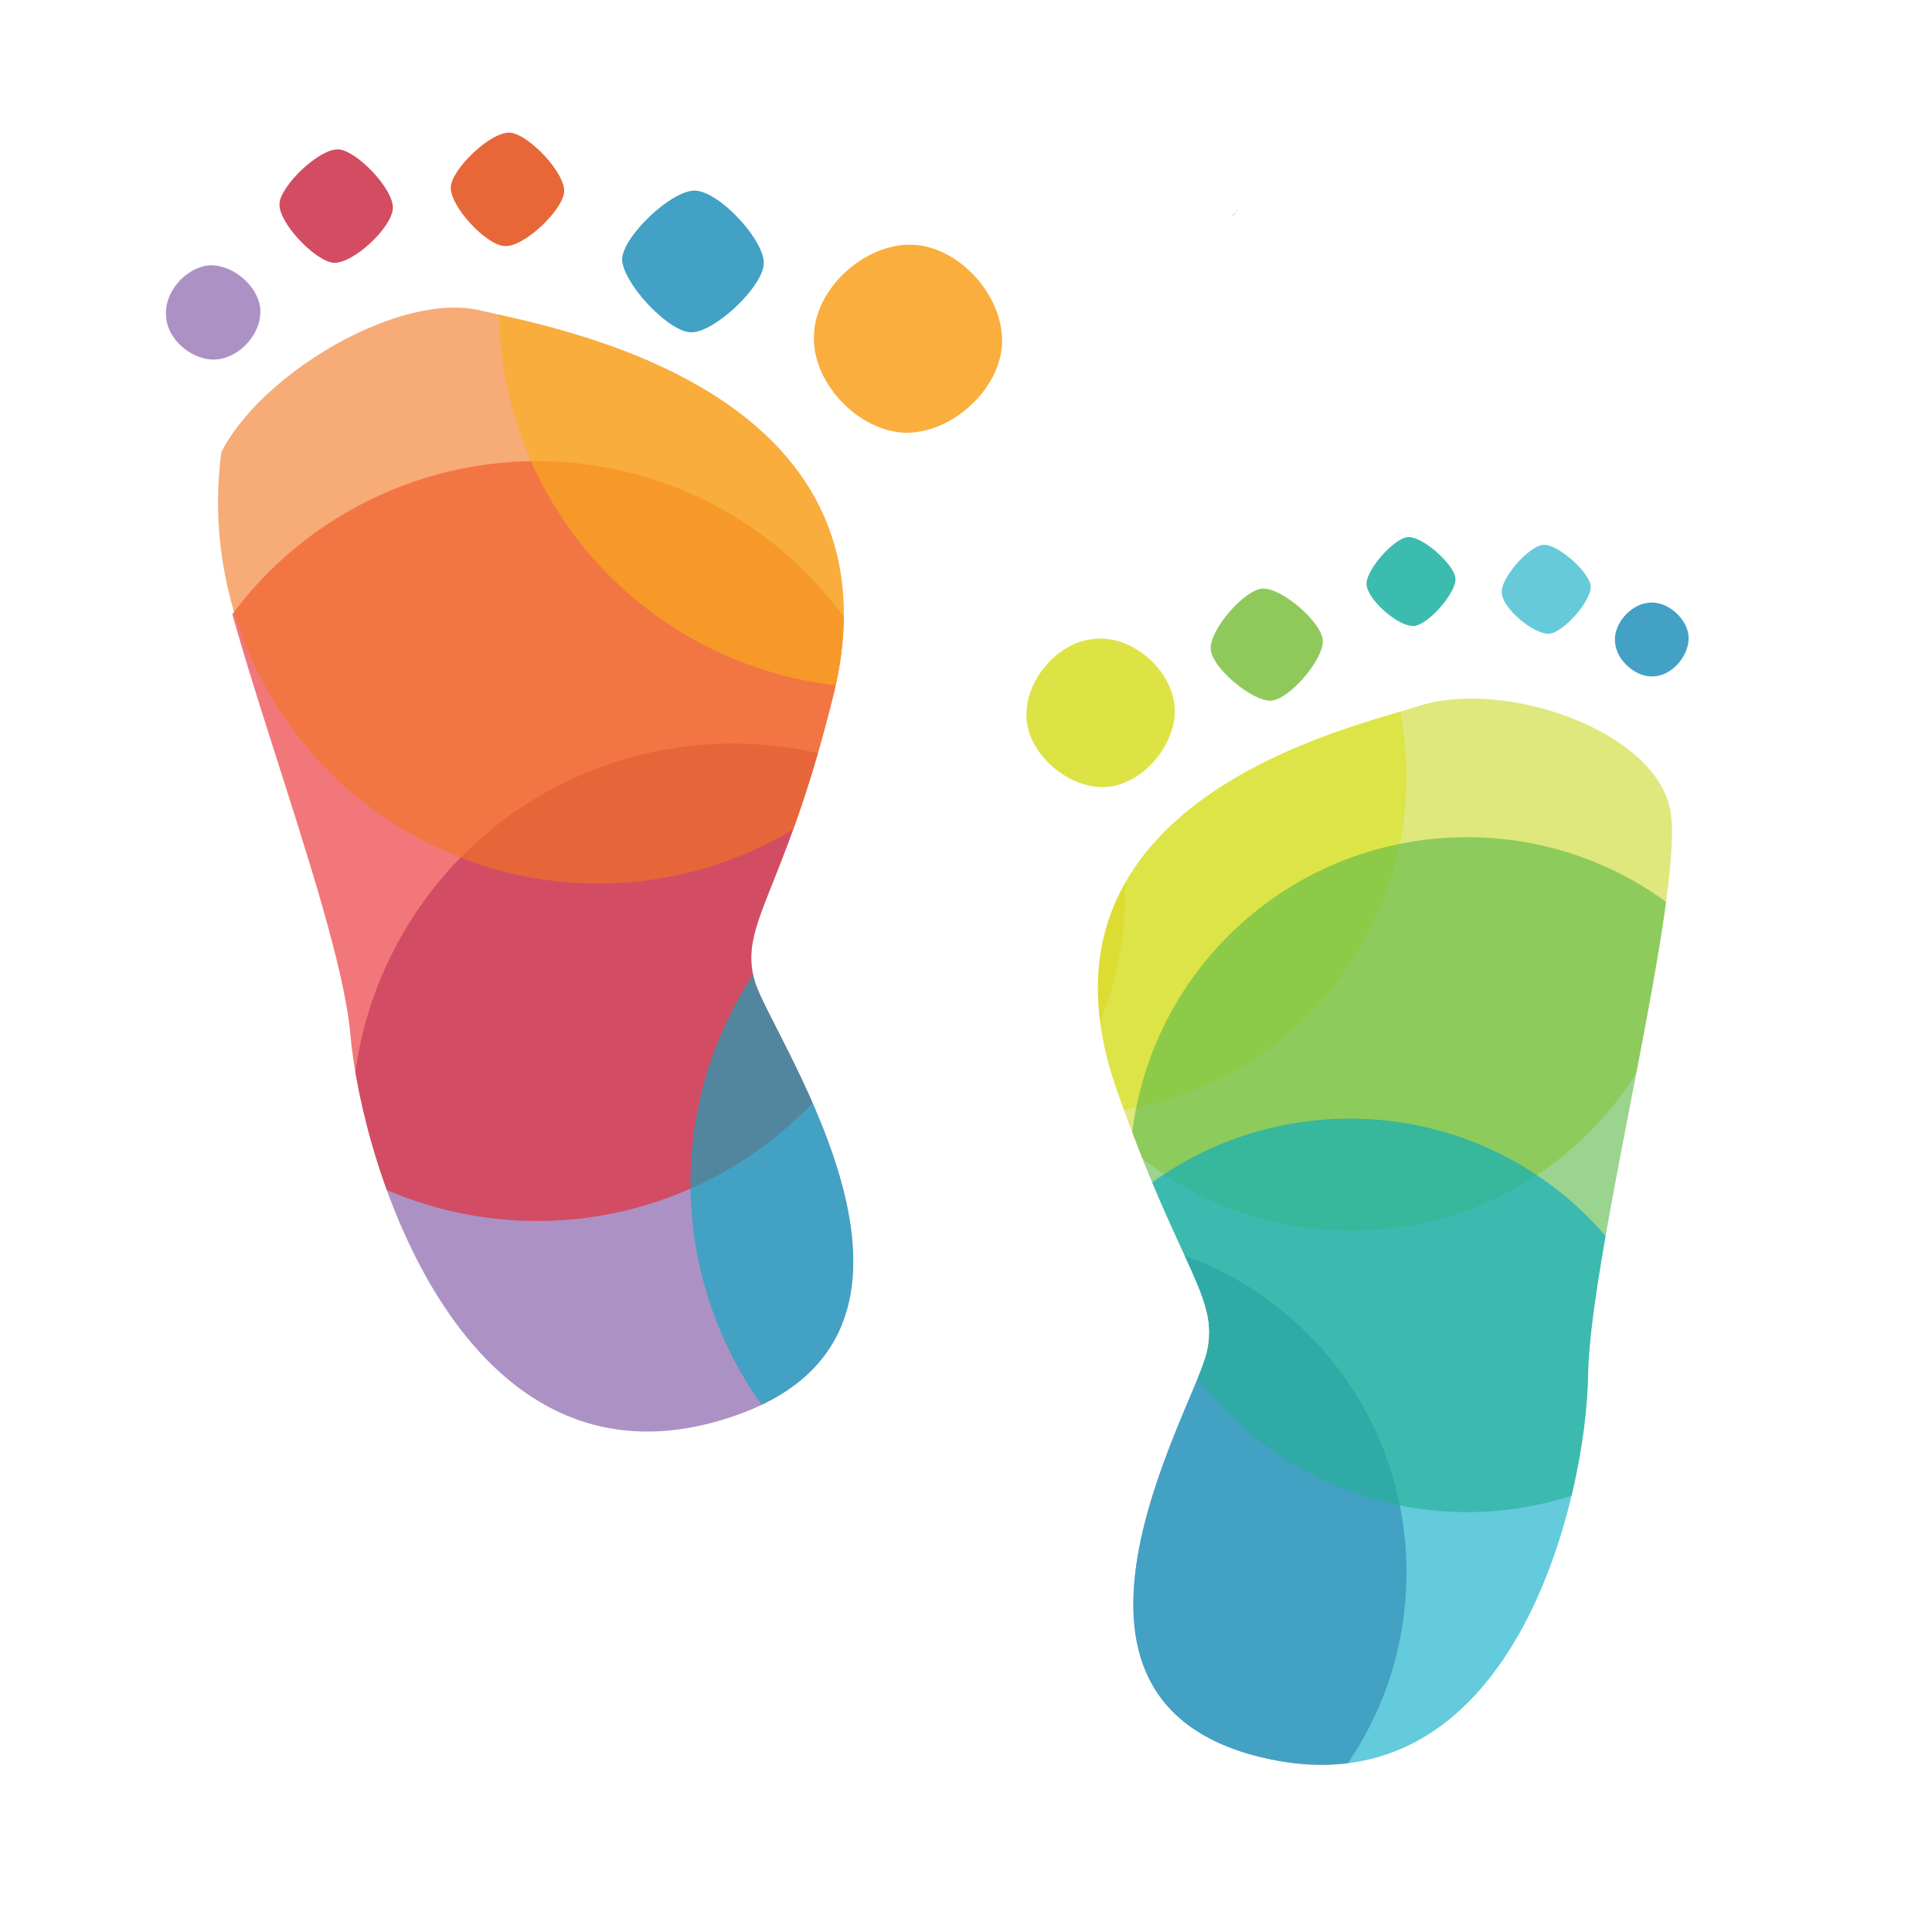 <?xml version="1.0" encoding="utf-8"?>
<!-- Generator: Adobe Illustrator 18.1.0, SVG Export Plug-In . SVG Version: 6.00 Build 0)  -->
<svg version="1.0" id="Layer_1" xmlns="http://www.w3.org/2000/svg" xmlns:xlink="http://www.w3.org/1999/xlink" x="0px" y="0px"
	 viewBox="0 0 150 150" enable-background="new 0 0 150 150" xml:space="preserve">
<path fill="#9DD6C9" d="M96,16.4c0,0,0-0.1,0.1-0.1c-0.2,0.2-0.3,0.3-0.5,0.5C95.8,16.7,95.9,16.6,96,16.4z"/>
<g>
	<path fill="#FAAE3D" d="M70.2,33.6c3.7,0.1,7.5-3.4,7.6-7c0.1-3.7-3.4-7.5-7-7.6c-3.7-0.1-7.5,3.4-7.6,7
		C63,29.6,66.5,33.4,70.2,33.6z"/>
	<path fill="#E76739" d="M39.2,19.1c1.5,0.1,4.5-2.8,4.6-4.2c0.1-1.5-2.8-4.5-4.2-4.6c-1.5-0.1-4.5,2.8-4.6,4.2
		C34.9,16,37.8,19.1,39.2,19.1z"/>
	<path fill="#42A1C4" d="M53.6,25.8c1.8,0.1,5.6-3.5,5.7-5.3c0.1-1.8-3.4-5.6-5.3-5.7c-1.8-0.1-5.6,3.5-5.7,5.3
		C48.3,21.9,51.8,25.7,53.6,25.8z"/>
	<path fill="#D34C62" d="M30.5,16.2c0.1-1.5-2.8-4.5-4.2-4.6c-1.5-0.1-4.5,2.8-4.6,4.2c-0.1,1.5,2.8,4.5,4.2,4.6
		C27.4,20.5,30.4,17.7,30.5,16.2z"/>
	<path fill="#DDE344" d="M79.7,55.8c0.2,2.9,3.4,5.5,6.2,5.3c2.9-0.2,5.5-3.4,5.3-6.2C91,52,87.9,49.3,85,49.6
		C82.1,49.8,79.5,52.9,79.7,55.8z"/>
	<path fill="#3CBCAF" d="M109.8,48.6c1.1-0.1,3.3-2.6,3.2-3.7c-0.1-1.1-2.6-3.3-3.7-3.2c-1.1,0.1-3.3,2.6-3.2,3.7
		C106.2,46.6,108.6,48.7,109.8,48.6z"/>
	<path fill="#8FC95C" d="M98.7,54.4c1.4-0.1,4.1-3.2,4-4.7c-0.1-1.4-3.2-4.1-4.7-4c-1.4,0.1-4.1,3.2-4,4.7
		C94.1,51.9,97.3,54.5,98.7,54.4z"/>
	<path fill="#42A1C4" d="M128.5,52.5c1.4-0.1,2.7-1.7,2.6-3.1c-0.1-1.4-1.7-2.8-3.1-2.6c-1.4,0.1-2.8,1.7-2.6,3.1
		C125.5,51.3,127.1,52.7,128.5,52.5z"/>
	<path fill="#66CADA" d="M120.3,49.2c1.1-0.1,3.3-2.6,3.2-3.7c-0.1-1.1-2.6-3.3-3.7-3.2c-1.1,0.1-3.3,2.6-3.2,3.7
		C116.6,47.2,119.1,49.3,120.3,49.2z"/>
	<g>
		<defs>
			<path id="SVGID_1_" d="M86.7,84.6c4.9,14,8,16.1,7,20.4c-1,4.4-14.8,27.1,4.5,31.5c19.3,4.4,25-20.2,25.1-29.9
				c0.2-9.6,7.5-37.2,6.4-43.6c-1.1-6.3-12.9-10.3-19.5-8.2C105.4,56.4,78.8,62,86.7,84.6z"/>
		</defs>
		<clipPath id="SVGID_2_">
			<use xlink:href="#SVGID_1_"  overflow="visible"/>
		</clipPath>
		<g clip-path="url(#SVGID_2_)">
			<path opacity="0.61" fill="#784EA0" d="M56.8,122.1c0-14.5,11.7-26.2,26.2-26.2c14.5,0,26.2,11.7,26.2,26.2
				c0,14.5-11.7,26.2-26.2,26.2C68.6,148.3,56.8,136.5,56.8,122.1z"/>
			<path opacity="0.61" fill="#EA2227" d="M79.7,131.5c-10.2,10.2-26.8,10.2-37,0c-10.2-10.2-10.2-26.8,0-37
				c10.2-10.2,26.8-10.2,37,0C89.9,104.7,89.9,121.3,79.7,131.5z"/>
			<circle opacity="0.61" fill="#F27721" cx="52.1" cy="91.2" r="26.2"/>
			<path opacity="0.61" fill="#FAB019" d="M42.7,87.9c-10.2-10.2-10.2-26.8,0-37c10.2-10.2,26.8-10.2,37,0c10.2,10.2,10.2,26.8,0,37
				C69.5,98.1,52.9,98.1,42.7,87.9z"/>
			<circle opacity="0.61" fill="#FCEE1E" cx="83" cy="60.3" r="26.2"/>
			<path opacity="0.61" fill="#C9DA2C" d="M123.4,87.9c-10.2,10.2-26.8,10.2-37,0s-10.2-26.8,0-37c10.2-10.2,26.8-10.2,37,0
				C133.6,61.1,133.6,77.6,123.4,87.9z"/>
			<path opacity="0.61" fill="#5BB947" d="M113.9,117.4c-14.5,0-26.2-11.7-26.2-26.2c0-14.5,11.7-26.2,26.2-26.2
				c14.5,0,26.2,11.7,26.2,26.2C140.1,105.7,128.4,117.4,113.9,117.4z"/>
			<path opacity="0.61" fill="#00ABC5" d="M86.3,131.5c-10.2-10.2-10.2-26.8,0-37c10.2-10.2,26.8-10.2,37,0
				c10.2,10.2,10.2,26.8,0,37C113.2,141.8,96.6,141.8,86.3,131.5z"/>
		</g>
	</g>
	<path opacity="0.61" fill="#784EA0" d="M16.2,20.6c-1.8,0.2-3.5,2.1-3.3,4c0.1,1.8,2.1,3.5,4,3.3c1.8-0.2,3.5-2.1,3.3-4
		C20,22.2,18.1,20.5,16.2,20.6z"/>
	<g>
		<defs>
			<path id="SVGID_3_" d="M64.7,54c5.9-24-22.1-28.6-27.4-29.9c-7.2-1.7-20.3,6.9-21,13.8c-0.7,6.9,10,32.2,10.9,42.4
				c0.9,10.2,8.8,36.1,29,29.9c20.3-6.2,3.8-29.4,2.4-34C57.3,71.7,60.9,69.4,64.7,54z"/>
		</defs>
		<clipPath id="SVGID_4_">
			<use xlink:href="#SVGID_3_"  overflow="visible"/>
		</clipPath>
		<g clip-path="url(#SVGID_4_)">
			<path opacity="0.61" fill="#784EA0" d="M32,71.3c8.8-13.7,27.1-17.7,40.8-8.9c13.7,8.8,17.7,27.1,8.9,40.8s-27.1,17.7-40.8,8.9
				C27.2,103.2,23.2,85,32,71.3z"/>
			<circle opacity="0.61" fill="#EA2227" cx="41.7" cy="65.3" r="29.5"/>
			<path opacity="0.61" fill="#F27721" d="M30.5,63.9c-13.7-8.8-17.7-27.1-8.9-40.8c8.8-13.7,27.1-17.7,40.8-8.9
				C76.1,23,80.1,41.3,71.2,55C62.4,68.8,44.2,72.7,30.5,63.9z"/>
			<path opacity="0.61" fill="#FAB019" d="M39.4,30.2C36,14.2,46.1-1.5,62-5c15.9-3.5,31.7,6.6,35.1,22.6
				c3.5,15.9-6.6,31.7-22.5,35.1C58.6,56.2,42.9,46.1,39.4,30.2z"/>
			<circle opacity="0.61" fill="#FCEE1E" cx="94.5" cy="28.6" r="29.5"/>
			<path opacity="0.61" fill="#C9DA2C" d="M116,79.3c-15.9,3.5-31.7-6.6-35.1-22.5c-3.5-15.9,6.6-31.7,22.5-35.1
				c15.9-3.5,31.7,6.6,35.1,22.5C142,60.1,132,75.8,116,79.3z"/>
			<path opacity="0.61" fill="#5BB947" d="M89.1,101.6c-13.7-8.8-17.7-27.1-8.9-40.8C89,47,107.2,43,121,51.9
				c13.7,8.8,17.7,27.1,8.9,40.8C121.1,106.4,102.8,110.4,89.1,101.6z"/>
			<path opacity="0.61" fill="#00ABC5" d="M54.3,98.2c-3.5-15.9,6.6-31.7,22.5-35.1c15.9-3.5,31.7,6.6,35.1,22.5
				c3.5,15.9-6.6,31.7-22.6,35.1C73.5,124.2,57.8,114.1,54.3,98.2z"/>
		</g>
	</g>
</g>
</svg>
